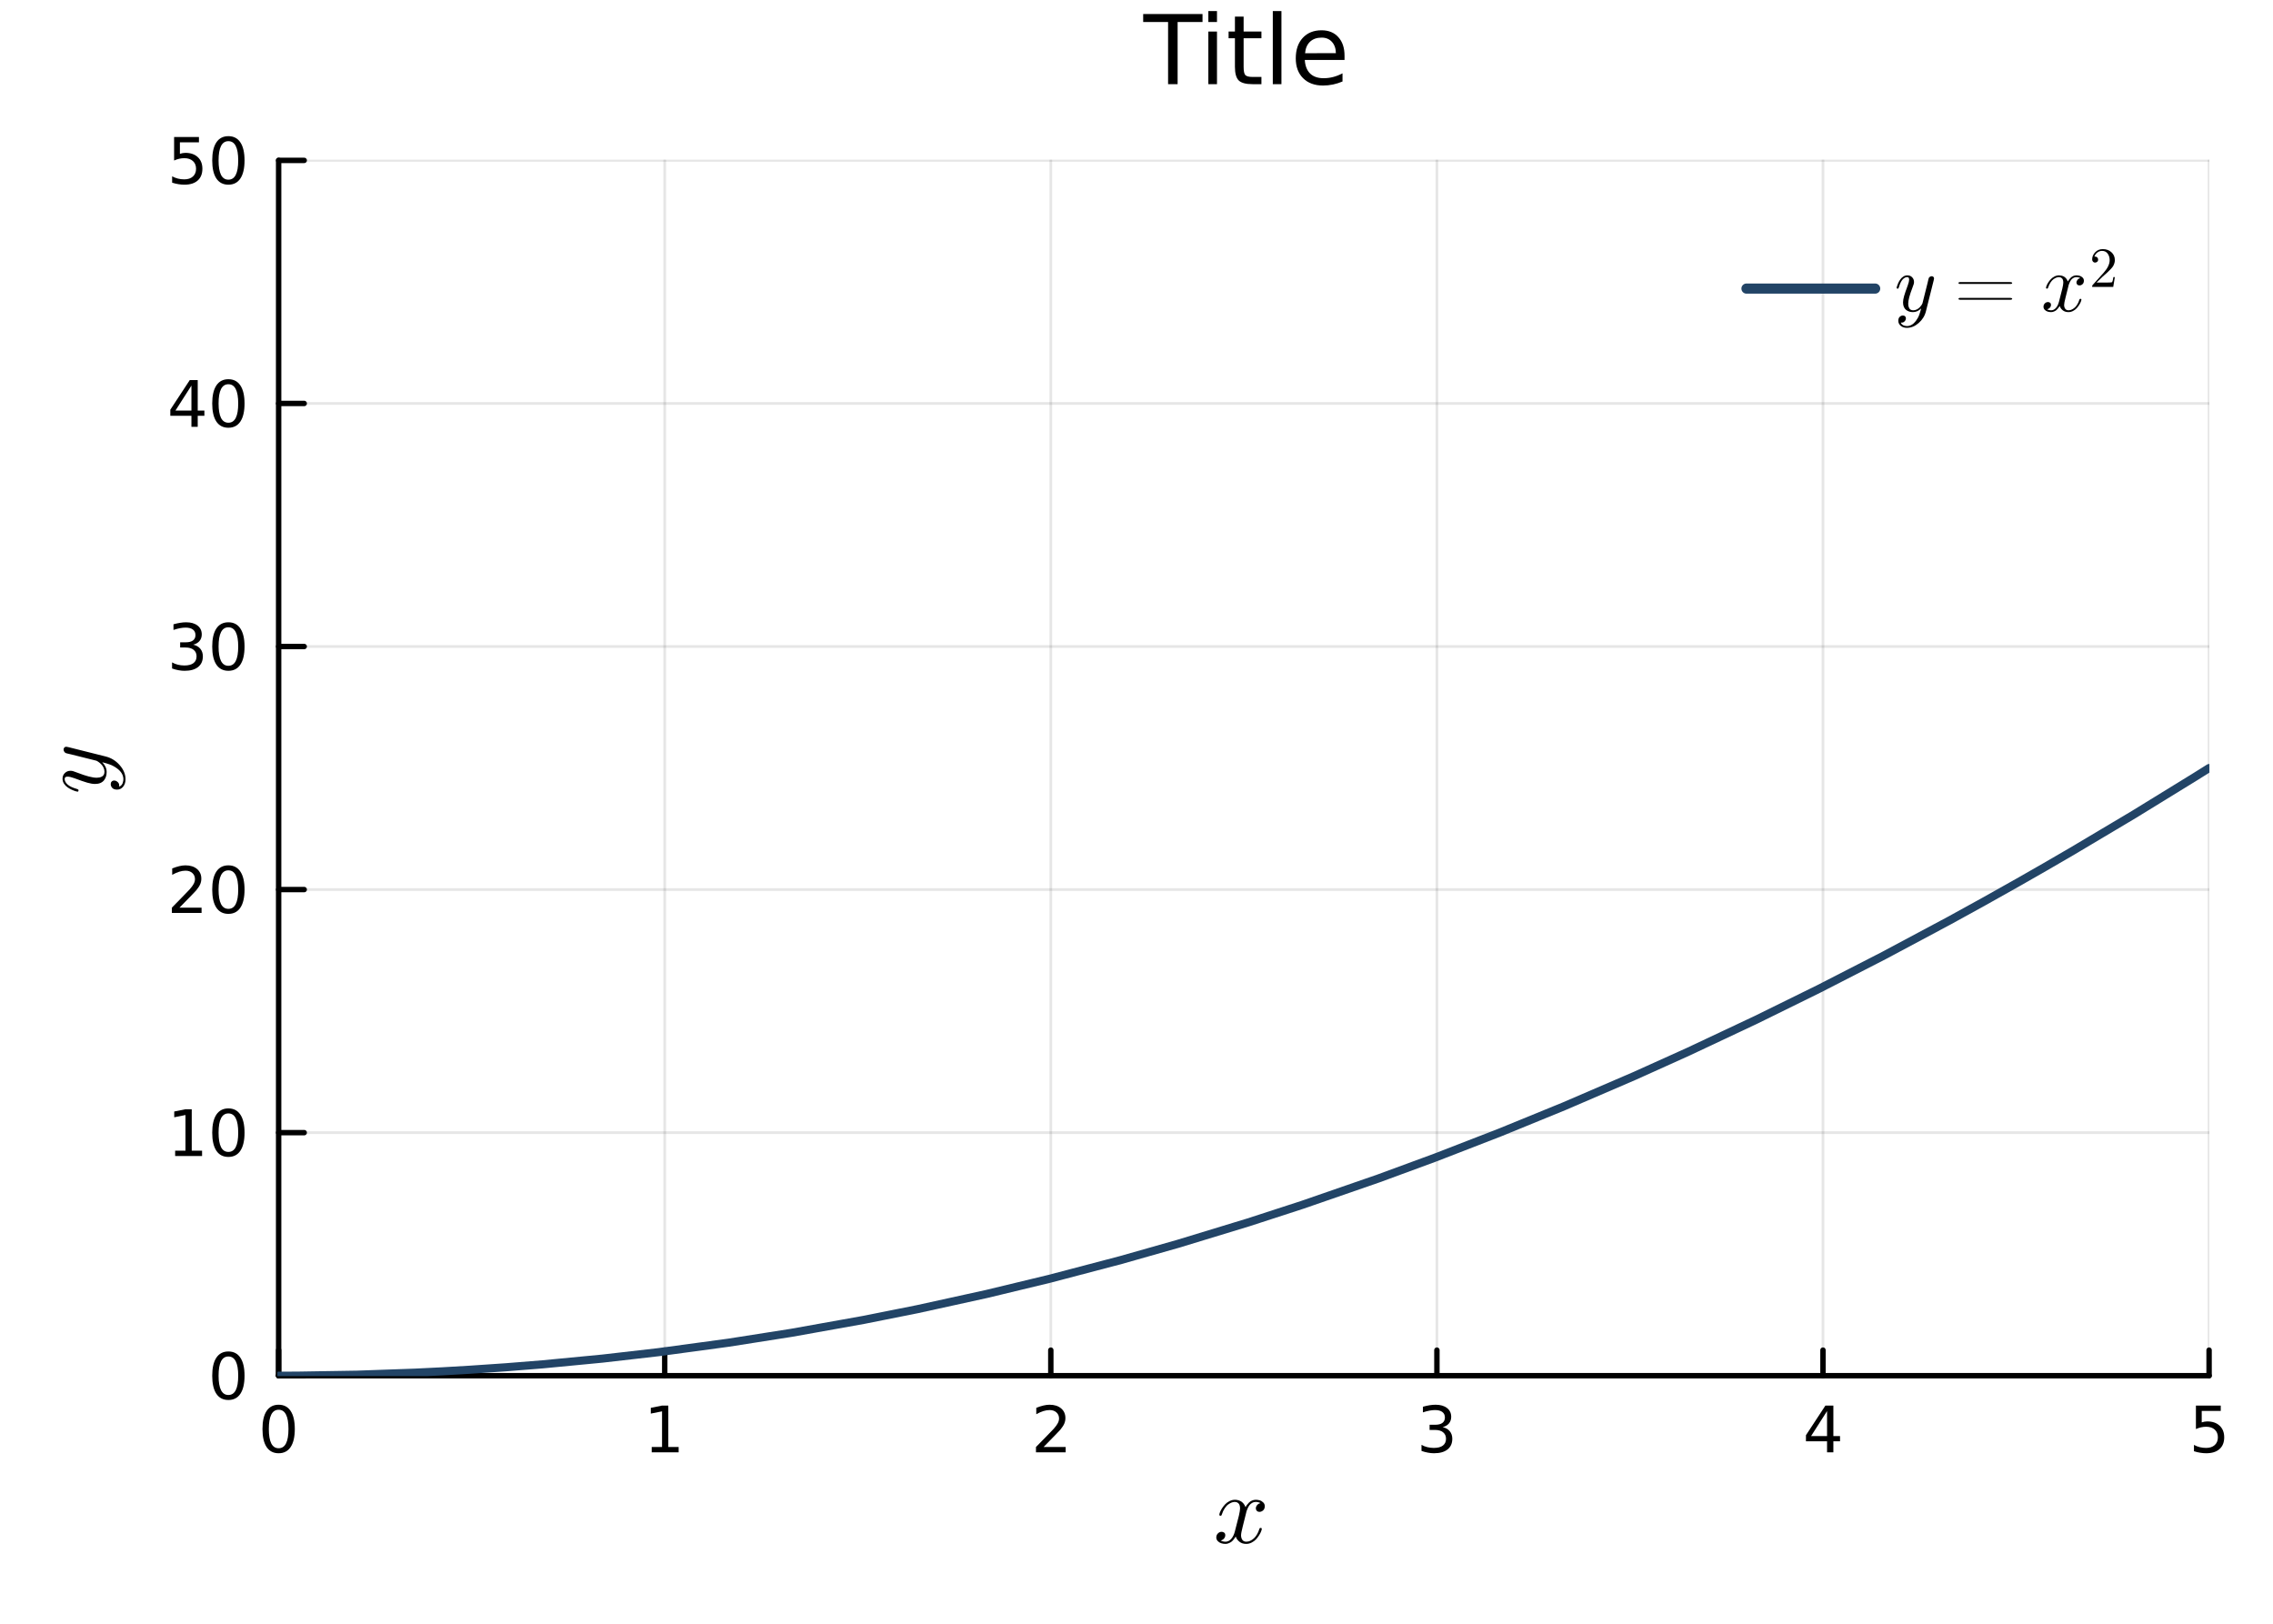 <?xml version="1.0" encoding="utf-8"?>
<svg xmlns="http://www.w3.org/2000/svg" xmlns:xlink="http://www.w3.org/1999/xlink" width="420" height="300" viewBox="0 0 1680 1200">
<defs>
  <clipPath id="clip900">
    <rect x="0" y="0" width="1680" height="1200"/>
  </clipPath>
</defs>
<defs>
  <clipPath id="clip901">
    <rect x="336" y="0" width="1177" height="1177"/>
  </clipPath>
</defs>
<defs>
  <clipPath id="clip902">
    <rect x="205" y="118" width="1428" height="899"/>
  </clipPath>
</defs>
<polyline clip-path="url(#clip902)" style="stroke:#000000; stroke-linecap:round; stroke-linejoin:round; stroke-width:2; stroke-opacity:0.1; fill:none" points="205.944,1016.69 205.944,118.535 "/>
<polyline clip-path="url(#clip902)" style="stroke:#000000; stroke-linecap:round; stroke-linejoin:round; stroke-width:2; stroke-opacity:0.1; fill:none" points="491.306,1016.69 491.306,118.535 "/>
<polyline clip-path="url(#clip902)" style="stroke:#000000; stroke-linecap:round; stroke-linejoin:round; stroke-width:2; stroke-opacity:0.1; fill:none" points="776.669,1016.69 776.669,118.535 "/>
<polyline clip-path="url(#clip902)" style="stroke:#000000; stroke-linecap:round; stroke-linejoin:round; stroke-width:2; stroke-opacity:0.1; fill:none" points="1062.03,1016.69 1062.03,118.535 "/>
<polyline clip-path="url(#clip902)" style="stroke:#000000; stroke-linecap:round; stroke-linejoin:round; stroke-width:2; stroke-opacity:0.1; fill:none" points="1347.39,1016.69 1347.39,118.535 "/>
<polyline clip-path="url(#clip902)" style="stroke:#000000; stroke-linecap:round; stroke-linejoin:round; stroke-width:2; stroke-opacity:0.1; fill:none" points="1632.76,1016.69 1632.76,118.535 "/>
<polyline clip-path="url(#clip902)" style="stroke:#000000; stroke-linecap:round; stroke-linejoin:round; stroke-width:2; stroke-opacity:0.1; fill:none" points="205.944,1016.69 1632.76,1016.69 "/>
<polyline clip-path="url(#clip902)" style="stroke:#000000; stroke-linecap:round; stroke-linejoin:round; stroke-width:2; stroke-opacity:0.1; fill:none" points="205.944,837.058 1632.76,837.058 "/>
<polyline clip-path="url(#clip902)" style="stroke:#000000; stroke-linecap:round; stroke-linejoin:round; stroke-width:2; stroke-opacity:0.1; fill:none" points="205.944,657.427 1632.76,657.427 "/>
<polyline clip-path="url(#clip902)" style="stroke:#000000; stroke-linecap:round; stroke-linejoin:round; stroke-width:2; stroke-opacity:0.1; fill:none" points="205.944,477.796 1632.76,477.796 "/>
<polyline clip-path="url(#clip902)" style="stroke:#000000; stroke-linecap:round; stroke-linejoin:round; stroke-width:2; stroke-opacity:0.1; fill:none" points="205.944,298.166 1632.76,298.166 "/>
<polyline clip-path="url(#clip902)" style="stroke:#000000; stroke-linecap:round; stroke-linejoin:round; stroke-width:2; stroke-opacity:0.1; fill:none" points="205.944,118.535 1632.76,118.535 "/>
<polyline clip-path="url(#clip900)" style="stroke:#000000; stroke-linecap:round; stroke-linejoin:round; stroke-width:4; stroke-opacity:1; fill:none" points="205.944,1016.69 1632.76,1016.69 "/>
<polyline clip-path="url(#clip900)" style="stroke:#000000; stroke-linecap:round; stroke-linejoin:round; stroke-width:4; stroke-opacity:1; fill:none" points="205.944,1016.69 205.944,997.791 "/>
<polyline clip-path="url(#clip900)" style="stroke:#000000; stroke-linecap:round; stroke-linejoin:round; stroke-width:4; stroke-opacity:1; fill:none" points="491.306,1016.69 491.306,997.791 "/>
<polyline clip-path="url(#clip900)" style="stroke:#000000; stroke-linecap:round; stroke-linejoin:round; stroke-width:4; stroke-opacity:1; fill:none" points="776.669,1016.69 776.669,997.791 "/>
<polyline clip-path="url(#clip900)" style="stroke:#000000; stroke-linecap:round; stroke-linejoin:round; stroke-width:4; stroke-opacity:1; fill:none" points="1062.03,1016.69 1062.03,997.791 "/>
<polyline clip-path="url(#clip900)" style="stroke:#000000; stroke-linecap:round; stroke-linejoin:round; stroke-width:4; stroke-opacity:1; fill:none" points="1347.39,1016.69 1347.39,997.791 "/>
<polyline clip-path="url(#clip900)" style="stroke:#000000; stroke-linecap:round; stroke-linejoin:round; stroke-width:4; stroke-opacity:1; fill:none" points="1632.76,1016.69 1632.76,997.791 "/>
<path clip-path="url(#clip900)" d="M205.944 1041.85 Q202.333 1041.85 200.504 1045.41 Q198.699 1048.95 198.699 1056.08 Q198.699 1063.19 200.504 1066.75 Q202.333 1070.3 205.944 1070.3 Q209.578 1070.3 211.384 1066.75 Q213.212 1063.19 213.212 1056.08 Q213.212 1048.95 211.384 1045.41 Q209.578 1041.85 205.944 1041.85 M205.944 1038.14 Q211.754 1038.14 214.81 1042.75 Q217.888 1047.33 217.888 1056.08 Q217.888 1064.81 214.81 1069.42 Q211.754 1074 205.944 1074 Q200.134 1074 197.055 1069.42 Q193.999 1064.81 193.999 1056.08 Q193.999 1047.33 197.055 1042.75 Q200.134 1038.14 205.944 1038.14 Z" fill="#000000" fill-rule="nonzero" fill-opacity="1" /><path clip-path="url(#clip900)" d="M481.688 1069.39 L489.327 1069.39 L489.327 1043.03 L481.017 1044.69 L481.017 1040.44 L489.281 1038.77 L493.957 1038.77 L493.957 1069.39 L501.596 1069.39 L501.596 1073.33 L481.688 1073.33 L481.688 1069.39 Z" fill="#000000" fill-rule="nonzero" fill-opacity="1" /><path clip-path="url(#clip900)" d="M771.321 1069.39 L787.641 1069.39 L787.641 1073.33 L765.696 1073.33 L765.696 1069.39 Q768.359 1066.64 772.942 1062.01 Q777.548 1057.36 778.729 1056.01 Q780.974 1053.49 781.854 1051.75 Q782.757 1050 782.757 1048.31 Q782.757 1045.55 780.812 1043.81 Q778.891 1042.08 775.789 1042.08 Q773.59 1042.08 771.136 1042.84 Q768.706 1043.61 765.928 1045.16 L765.928 1040.44 Q768.752 1039.3 771.206 1038.72 Q773.659 1038.14 775.696 1038.14 Q781.067 1038.14 784.261 1040.83 Q787.456 1043.51 787.456 1048 Q787.456 1050.13 786.645 1052.06 Q785.858 1053.95 783.752 1056.55 Q783.173 1057.22 780.071 1060.43 Q776.97 1063.63 771.321 1069.39 Z" fill="#000000" fill-rule="nonzero" fill-opacity="1" /><path clip-path="url(#clip900)" d="M1066.28 1054.69 Q1069.64 1055.41 1071.51 1057.68 Q1073.41 1059.95 1073.41 1063.28 Q1073.41 1068.4 1069.89 1071.2 Q1066.37 1074 1059.89 1074 Q1057.71 1074 1055.4 1073.56 Q1053.11 1073.14 1050.65 1072.29 L1050.65 1067.77 Q1052.6 1068.91 1054.91 1069.49 Q1057.23 1070.06 1059.75 1070.06 Q1064.15 1070.06 1066.44 1068.33 Q1068.76 1066.59 1068.76 1063.28 Q1068.76 1060.23 1066.6 1058.51 Q1064.47 1056.78 1060.65 1056.78 L1056.63 1056.78 L1056.63 1052.94 L1060.84 1052.94 Q1064.29 1052.94 1066.12 1051.57 Q1067.95 1050.18 1067.95 1047.59 Q1067.95 1044.93 1066.05 1043.51 Q1064.17 1042.08 1060.65 1042.08 Q1058.73 1042.08 1056.53 1042.5 Q1054.33 1042.91 1051.7 1043.79 L1051.7 1039.62 Q1054.36 1038.88 1056.67 1038.51 Q1059.01 1038.14 1061.07 1038.14 Q1066.39 1038.14 1069.5 1040.57 Q1072.6 1042.98 1072.6 1047.1 Q1072.6 1049.97 1070.95 1051.96 Q1069.31 1053.93 1066.28 1054.69 Z" fill="#000000" fill-rule="nonzero" fill-opacity="1" /><path clip-path="url(#clip900)" d="M1350.4 1042.84 L1338.6 1061.29 L1350.4 1061.29 L1350.4 1042.84 M1349.18 1038.77 L1355.06 1038.77 L1355.06 1061.29 L1359.99 1061.29 L1359.99 1065.18 L1355.06 1065.18 L1355.06 1073.33 L1350.4 1073.33 L1350.4 1065.18 L1334.8 1065.18 L1334.8 1060.67 L1349.18 1038.77 Z" fill="#000000" fill-rule="nonzero" fill-opacity="1" /><path clip-path="url(#clip900)" d="M1623.03 1038.77 L1641.39 1038.77 L1641.39 1042.7 L1627.32 1042.7 L1627.32 1051.18 Q1628.33 1050.83 1629.35 1050.67 Q1630.37 1050.48 1631.39 1050.48 Q1637.18 1050.48 1640.56 1053.65 Q1643.94 1056.82 1643.94 1062.24 Q1643.94 1067.82 1640.46 1070.92 Q1636.99 1074 1630.67 1074 Q1628.5 1074 1626.23 1073.63 Q1623.98 1073.26 1621.58 1072.52 L1621.58 1067.82 Q1623.66 1068.95 1625.88 1069.51 Q1628.1 1070.06 1630.58 1070.06 Q1634.58 1070.06 1636.92 1067.96 Q1639.26 1065.85 1639.26 1062.24 Q1639.26 1058.63 1636.92 1056.52 Q1634.58 1054.42 1630.58 1054.42 Q1628.71 1054.42 1626.83 1054.83 Q1624.98 1055.25 1623.03 1056.13 L1623.03 1038.77 Z" fill="#000000" fill-rule="nonzero" fill-opacity="1" /><path clip-path="url(#clip900)" d="M934.811 1113.12 Q934.811 1115.09 933.582 1116.22 Q932.352 1117.31 930.947 1117.31 Q929.611 1117.31 928.909 1116.53 Q928.206 1115.76 928.206 1114.78 Q928.206 1113.44 929.19 1112.28 Q930.174 1111.12 931.649 1110.88 Q930.209 1109.96 928.066 1109.96 Q926.66 1109.96 925.431 1110.7 Q924.236 1111.44 923.498 1112.39 Q922.796 1113.34 922.163 1114.71 Q921.566 1116.04 921.32 1116.85 Q921.109 1117.62 920.933 1118.47 L918.474 1128.3 Q917.28 1132.98 917.28 1134.63 Q917.28 1136.66 918.263 1138.03 Q919.247 1139.37 921.215 1139.37 Q921.987 1139.37 922.866 1139.16 Q923.744 1138.91 924.868 1138.28 Q926.028 1137.61 927.047 1136.63 Q928.101 1135.61 929.12 1133.89 Q930.139 1132.17 930.806 1129.95 Q931.017 1129.18 931.72 1129.18 Q932.598 1129.18 932.598 1129.88 Q932.598 1130.48 932.106 1131.75 Q931.649 1132.98 930.63 1134.59 Q929.647 1136.17 928.347 1137.61 Q927.047 1139.02 925.114 1140 Q923.182 1140.99 921.074 1140.99 Q918.053 1140.99 916.05 1139.37 Q914.047 1137.75 913.309 1135.5 Q913.134 1135.82 912.888 1136.24 Q912.642 1136.66 911.904 1137.61 Q911.201 1138.53 910.393 1139.23 Q909.585 1139.9 908.32 1140.42 Q907.091 1140.99 905.756 1140.99 Q904.069 1140.99 902.559 1140.49 Q901.083 1140 900.029 1138.88 Q898.975 1137.75 898.975 1136.21 Q898.975 1134.49 900.134 1133.29 Q901.329 1132.06 902.945 1132.06 Q903.964 1132.06 904.772 1132.66 Q905.615 1133.26 905.615 1134.56 Q905.615 1136 904.631 1137.09 Q903.648 1138.18 902.242 1138.46 Q903.683 1139.37 905.826 1139.37 Q908.145 1139.37 909.972 1137.33 Q911.799 1135.29 912.677 1131.89 Q914.855 1123.7 915.699 1120.05 Q916.542 1116.36 916.542 1114.78 Q916.542 1113.3 916.155 1112.28 Q915.769 1111.26 915.101 1110.81 Q914.469 1110.31 913.872 1110.14 Q913.309 1109.96 912.677 1109.96 Q911.623 1109.96 910.429 1110.38 Q909.269 1110.81 907.864 1111.79 Q906.494 1112.74 905.194 1114.71 Q903.894 1116.67 903.015 1119.38 Q902.84 1120.19 902.067 1120.19 Q901.223 1120.15 901.223 1119.45 Q901.223 1118.85 901.68 1117.62 Q902.172 1116.36 903.156 1114.78 Q904.175 1113.2 905.475 1111.79 Q906.81 1110.35 908.742 1109.37 Q910.71 1108.38 912.818 1108.38 Q913.766 1108.38 914.68 1108.59 Q915.628 1108.77 916.753 1109.3 Q917.912 1109.82 918.931 1110.98 Q919.95 1112.14 920.582 1113.83 Q921.004 1113.02 921.566 1112.25 Q922.163 1111.47 923.077 1110.52 Q924.025 1109.54 925.325 1108.98 Q926.66 1108.38 928.136 1108.38 Q929.576 1108.38 930.982 1108.77 Q932.387 1109.12 933.582 1110.28 Q934.811 1111.4 934.811 1113.12 Z" fill="#000000" fill-rule="nonzero" fill-opacity="1" /><polyline clip-path="url(#clip900)" style="stroke:#000000; stroke-linecap:round; stroke-linejoin:round; stroke-width:4; stroke-opacity:1; fill:none" points="205.944,1016.69 205.944,118.535 "/>
<polyline clip-path="url(#clip900)" style="stroke:#000000; stroke-linecap:round; stroke-linejoin:round; stroke-width:4; stroke-opacity:1; fill:none" points="205.944,1016.69 224.841,1016.69 "/>
<polyline clip-path="url(#clip900)" style="stroke:#000000; stroke-linecap:round; stroke-linejoin:round; stroke-width:4; stroke-opacity:1; fill:none" points="205.944,837.058 224.841,837.058 "/>
<polyline clip-path="url(#clip900)" style="stroke:#000000; stroke-linecap:round; stroke-linejoin:round; stroke-width:4; stroke-opacity:1; fill:none" points="205.944,657.427 224.841,657.427 "/>
<polyline clip-path="url(#clip900)" style="stroke:#000000; stroke-linecap:round; stroke-linejoin:round; stroke-width:4; stroke-opacity:1; fill:none" points="205.944,477.796 224.841,477.796 "/>
<polyline clip-path="url(#clip900)" style="stroke:#000000; stroke-linecap:round; stroke-linejoin:round; stroke-width:4; stroke-opacity:1; fill:none" points="205.944,298.166 224.841,298.166 "/>
<polyline clip-path="url(#clip900)" style="stroke:#000000; stroke-linecap:round; stroke-linejoin:round; stroke-width:4; stroke-opacity:1; fill:none" points="205.944,118.535 224.841,118.535 "/>
<path clip-path="url(#clip900)" d="M168.799 1002.49 Q165.188 1002.49 163.36 1006.05 Q161.554 1009.59 161.554 1016.72 Q161.554 1023.83 163.36 1027.39 Q165.188 1030.94 168.799 1030.94 Q172.434 1030.94 174.239 1027.39 Q176.068 1023.83 176.068 1016.72 Q176.068 1009.59 174.239 1006.05 Q172.434 1002.49 168.799 1002.49 M168.799 998.783 Q174.61 998.783 177.665 1003.39 Q180.744 1007.97 180.744 1016.72 Q180.744 1025.45 177.665 1030.06 Q174.61 1034.64 168.799 1034.64 Q162.989 1034.64 159.911 1030.06 Q156.855 1025.45 156.855 1016.72 Q156.855 1007.97 159.911 1003.39 Q162.989 998.783 168.799 998.783 Z" fill="#000000" fill-rule="nonzero" fill-opacity="1" /><path clip-path="url(#clip900)" d="M129.448 850.403 L137.087 850.403 L137.087 824.037 L128.777 825.704 L128.777 821.444 L137.04 819.778 L141.716 819.778 L141.716 850.403 L149.355 850.403 L149.355 854.338 L129.448 854.338 L129.448 850.403 Z" fill="#000000" fill-rule="nonzero" fill-opacity="1" /><path clip-path="url(#clip900)" d="M168.799 822.856 Q165.188 822.856 163.36 826.421 Q161.554 829.963 161.554 837.092 Q161.554 844.199 163.36 847.764 Q165.188 851.305 168.799 851.305 Q172.434 851.305 174.239 847.764 Q176.068 844.199 176.068 837.092 Q176.068 829.963 174.239 826.421 Q172.434 822.856 168.799 822.856 M168.799 819.153 Q174.61 819.153 177.665 823.759 Q180.744 828.342 180.744 837.092 Q180.744 845.819 177.665 850.426 Q174.61 855.009 168.799 855.009 Q162.989 855.009 159.911 850.426 Q156.855 845.819 156.855 837.092 Q156.855 828.342 159.911 823.759 Q162.989 819.153 168.799 819.153 Z" fill="#000000" fill-rule="nonzero" fill-opacity="1" /><path clip-path="url(#clip900)" d="M132.665 670.772 L148.985 670.772 L148.985 674.707 L127.04 674.707 L127.04 670.772 Q129.702 668.017 134.286 663.388 Q138.892 658.735 140.073 657.392 Q142.318 654.869 143.198 653.133 Q144.101 651.374 144.101 649.684 Q144.101 646.929 142.156 645.193 Q140.235 643.457 137.133 643.457 Q134.934 643.457 132.48 644.221 Q130.05 644.985 127.272 646.536 L127.272 641.814 Q130.096 640.679 132.55 640.101 Q135.003 639.522 137.04 639.522 Q142.411 639.522 145.605 642.207 Q148.8 644.892 148.8 649.383 Q148.8 651.513 147.989 653.434 Q147.202 655.332 145.096 657.925 Q144.517 658.596 141.415 661.814 Q138.314 665.008 132.665 670.772 Z" fill="#000000" fill-rule="nonzero" fill-opacity="1" /><path clip-path="url(#clip900)" d="M168.799 643.226 Q165.188 643.226 163.36 646.791 Q161.554 650.332 161.554 657.462 Q161.554 664.568 163.36 668.133 Q165.188 671.675 168.799 671.675 Q172.434 671.675 174.239 668.133 Q176.068 664.568 176.068 657.462 Q176.068 650.332 174.239 646.791 Q172.434 643.226 168.799 643.226 M168.799 639.522 Q174.61 639.522 177.665 644.129 Q180.744 648.712 180.744 657.462 Q180.744 666.189 177.665 670.795 Q174.61 675.378 168.799 675.378 Q162.989 675.378 159.911 670.795 Q156.855 666.189 156.855 657.462 Q156.855 648.712 159.911 644.129 Q162.989 639.522 168.799 639.522 Z" fill="#000000" fill-rule="nonzero" fill-opacity="1" /><path clip-path="url(#clip900)" d="M142.804 476.442 Q146.161 477.16 148.036 479.428 Q149.934 481.697 149.934 485.03 Q149.934 490.146 146.415 492.947 Q142.897 495.748 136.415 495.748 Q134.239 495.748 131.925 495.308 Q129.633 494.891 127.179 494.035 L127.179 489.521 Q129.124 490.655 131.439 491.234 Q133.753 491.812 136.276 491.812 Q140.675 491.812 142.966 490.076 Q145.281 488.34 145.281 485.03 Q145.281 481.975 143.128 480.262 Q140.999 478.526 137.179 478.526 L133.151 478.526 L133.151 474.683 L137.364 474.683 Q140.813 474.683 142.642 473.317 Q144.471 471.928 144.471 469.336 Q144.471 466.674 142.573 465.262 Q140.698 463.827 137.179 463.827 Q135.258 463.827 133.059 464.243 Q130.86 464.66 128.221 465.539 L128.221 461.373 Q130.883 460.632 133.198 460.262 Q135.536 459.891 137.596 459.891 Q142.92 459.891 146.022 462.322 Q149.124 464.729 149.124 468.85 Q149.124 471.72 147.48 473.711 Q145.837 475.678 142.804 476.442 Z" fill="#000000" fill-rule="nonzero" fill-opacity="1" /><path clip-path="url(#clip900)" d="M168.799 463.595 Q165.188 463.595 163.36 467.16 Q161.554 470.701 161.554 477.831 Q161.554 484.938 163.36 488.502 Q165.188 492.044 168.799 492.044 Q172.434 492.044 174.239 488.502 Q176.068 484.938 176.068 477.831 Q176.068 470.701 174.239 467.16 Q172.434 463.595 168.799 463.595 M168.799 459.891 Q174.61 459.891 177.665 464.498 Q180.744 469.081 180.744 477.831 Q180.744 486.558 177.665 491.164 Q174.61 495.748 168.799 495.748 Q162.989 495.748 159.911 491.164 Q156.855 486.558 156.855 477.831 Q156.855 469.081 159.911 464.498 Q162.989 459.891 168.799 459.891 Z" fill="#000000" fill-rule="nonzero" fill-opacity="1" /><path clip-path="url(#clip900)" d="M141.485 284.96 L129.679 303.409 L141.485 303.409 L141.485 284.96 M140.258 280.886 L146.138 280.886 L146.138 303.409 L151.068 303.409 L151.068 307.298 L146.138 307.298 L146.138 315.446 L141.485 315.446 L141.485 307.298 L125.883 307.298 L125.883 302.784 L140.258 280.886 Z" fill="#000000" fill-rule="nonzero" fill-opacity="1" /><path clip-path="url(#clip900)" d="M168.799 283.964 Q165.188 283.964 163.36 287.529 Q161.554 291.071 161.554 298.2 Q161.554 305.307 163.36 308.872 Q165.188 312.413 168.799 312.413 Q172.434 312.413 174.239 308.872 Q176.068 305.307 176.068 298.2 Q176.068 291.071 174.239 287.529 Q172.434 283.964 168.799 283.964 M168.799 280.261 Q174.61 280.261 177.665 284.867 Q180.744 289.45 180.744 298.2 Q180.744 306.927 177.665 311.534 Q174.61 316.117 168.799 316.117 Q162.989 316.117 159.911 311.534 Q156.855 306.927 156.855 298.2 Q156.855 289.45 159.911 284.867 Q162.989 280.261 168.799 280.261 Z" fill="#000000" fill-rule="nonzero" fill-opacity="1" /><path clip-path="url(#clip900)" d="M128.684 101.255 L147.04 101.255 L147.04 105.19 L132.966 105.19 L132.966 113.662 Q133.985 113.315 135.003 113.153 Q136.022 112.968 137.04 112.968 Q142.827 112.968 146.207 116.139 Q149.587 119.31 149.587 124.727 Q149.587 130.306 146.114 133.408 Q142.642 136.486 136.323 136.486 Q134.147 136.486 131.878 136.116 Q129.633 135.746 127.226 135.005 L127.226 130.306 Q129.309 131.44 131.531 131.996 Q133.753 132.551 136.23 132.551 Q140.235 132.551 142.573 130.445 Q144.911 128.338 144.911 124.727 Q144.911 121.116 142.573 119.01 Q140.235 116.903 136.23 116.903 Q134.355 116.903 132.48 117.32 Q130.628 117.736 128.684 118.616 L128.684 101.255 Z" fill="#000000" fill-rule="nonzero" fill-opacity="1" /><path clip-path="url(#clip900)" d="M168.799 104.334 Q165.188 104.334 163.36 107.898 Q161.554 111.44 161.554 118.57 Q161.554 125.676 163.36 129.241 Q165.188 132.783 168.799 132.783 Q172.434 132.783 174.239 129.241 Q176.068 125.676 176.068 118.57 Q176.068 111.44 174.239 107.898 Q172.434 104.334 168.799 104.334 M168.799 100.63 Q174.61 100.63 177.665 105.236 Q180.744 109.82 180.744 118.57 Q180.744 127.297 177.665 131.903 Q174.61 136.486 168.799 136.486 Q162.989 136.486 159.911 131.903 Q156.855 127.297 156.855 118.57 Q156.855 109.82 159.911 105.236 Q162.989 100.63 168.799 100.63 Z" fill="#000000" fill-rule="nonzero" fill-opacity="1" /><path clip-path="url(#clip900)" d="M48.962 551.862 Q49.454 551.862 50.613 552.178 L78.088 559.065 Q84.201 560.575 88.487 565.494 Q92.773 570.378 92.773 575.929 Q92.773 579.266 90.982 581.41 Q89.225 583.553 86.52 583.553 Q84.131 583.553 82.971 582.288 Q81.847 581.023 81.847 579.512 Q81.847 579.021 81.987 578.493 Q82.128 577.966 82.725 577.404 Q83.323 576.842 84.341 576.842 Q85.993 576.842 87.293 578.283 Q87.89 578.985 88.03 579.653 Q88.171 580.285 88.171 581.374 Q89.155 580.953 89.822 580.18 Q90.49 579.407 90.736 578.529 Q91.017 577.65 91.087 577.088 Q91.192 576.491 91.192 575.929 Q91.192 571.432 86.66 567.989 Q85.29 566.97 83.92 566.232 Q82.585 565.459 80.933 564.897 Q79.317 564.335 78.439 564.089 Q77.561 563.808 75.558 563.316 Q78.825 566.583 78.825 570.588 Q78.825 572.275 78.369 573.786 Q77.912 575.261 76.963 576.561 Q75.98 577.861 74.258 578.634 Q72.536 579.372 70.253 579.372 Q67.829 579.372 64.526 578.423 Q61.223 577.475 55.145 575.191 Q51.737 573.961 50.086 573.961 Q49.278 573.961 48.786 574.137 Q48.259 574.313 48.083 574.664 Q47.873 575.015 47.837 575.226 Q47.802 575.402 47.802 575.753 Q47.802 577.826 49.91 579.758 Q52.018 581.691 56.726 583.026 Q57.605 583.307 57.815 583.482 Q58.026 583.658 58.026 584.185 Q57.991 585.063 57.288 585.063 Q57.007 585.063 55.918 584.747 Q54.794 584.431 53.143 583.693 Q51.456 582.92 49.946 581.866 Q48.4 580.812 47.31 579.161 Q46.221 577.475 46.221 575.542 Q46.221 572.907 47.943 571.291 Q49.629 569.64 52.124 569.64 Q53.143 569.64 54.056 569.921 Q54.934 570.167 57.288 571.08 Q66.775 574.769 71.412 574.769 Q72.536 574.769 73.485 574.594 Q74.398 574.383 75.312 573.926 Q76.19 573.469 76.717 572.556 Q77.209 571.607 77.209 570.307 Q77.209 568.656 76.436 567.11 Q75.628 565.529 74.539 564.545 Q73.45 563.527 72.536 562.929 Q71.588 562.297 71.096 562.156 L58.167 558.924 L52.405 557.484 Q49.278 556.816 48.505 556.5 Q47.767 556.078 47.381 555.34 Q46.994 554.603 46.994 553.97 Q46.994 553.092 47.521 552.495 Q48.048 551.862 48.962 551.862 Z" fill="#000000" fill-rule="nonzero" fill-opacity="1" /><path clip-path="url(#clip900)" d="M844.941 10.368 L888.794 10.368 L888.794 16.271 L870.392 16.271 L870.392 62.208 L863.343 62.208 L863.343 16.271 L844.941 16.271 L844.941 10.368 Z" fill="#000000" fill-rule="nonzero" fill-opacity="1" /><path clip-path="url(#clip900)" d="M893.1 23.319 L899.489 23.319 L899.489 62.208 L893.1 62.208 L893.1 23.319 M893.1 8.181 L899.489 8.181 L899.489 16.271 L893.1 16.271 L893.1 8.181 Z" fill="#000000" fill-rule="nonzero" fill-opacity="1" /><path clip-path="url(#clip900)" d="M919.176 12.278 L919.176 23.319 L932.336 23.319 L932.336 28.285 L919.176 28.285 L919.176 49.396 Q919.176 54.153 920.461 55.507 Q921.78 56.861 925.773 56.861 L932.336 56.861 L932.336 62.208 L925.773 62.208 Q918.378 62.208 915.565 59.465 Q912.753 56.687 912.753 49.396 L912.753 28.285 L908.065 28.285 L908.065 23.319 L912.753 23.319 L912.753 12.278 L919.176 12.278 Z" fill="#000000" fill-rule="nonzero" fill-opacity="1" /><path clip-path="url(#clip900)" d="M940.739 8.181 L947.127 8.181 L947.127 62.208 L940.739 62.208 L940.739 8.181 Z" fill="#000000" fill-rule="nonzero" fill-opacity="1" /><path clip-path="url(#clip900)" d="M993.759 41.166 L993.759 44.291 L964.384 44.291 Q964.801 50.889 968.343 54.361 Q971.919 57.798 978.273 57.798 Q981.954 57.798 985.391 56.895 Q988.863 55.993 992.266 54.187 L992.266 60.229 Q988.829 61.687 985.218 62.451 Q981.606 63.215 977.891 63.215 Q968.586 63.215 963.134 57.798 Q957.718 52.382 957.718 43.146 Q957.718 33.597 962.857 28.007 Q968.03 22.382 976.78 22.382 Q984.627 22.382 989.176 27.451 Q993.759 32.486 993.759 41.166 M987.37 39.291 Q987.301 34.048 984.419 30.923 Q981.572 27.799 976.85 27.799 Q971.502 27.799 968.273 30.819 Q965.079 33.84 964.593 39.326 L987.37 39.291 Z" fill="#000000" fill-rule="nonzero" fill-opacity="1" /><polyline clip-path="url(#clip902)" style="stroke:#224466; stroke-linecap:round; stroke-linejoin:round; stroke-width:6; stroke-opacity:1; fill:none" points="205.944,1016.69 213.309,1016.68 220.674,1016.64 263.81,1015.95 306.946,1014.44 327.013,1013.46 347.08,1012.29 373.977,1010.46 400.874,1008.31 445.325,1004.05 486.659,999.306 538.549,992.285 585.094,984.977 638.371,975.44 678.195,967.492 729.132,956.307 775.621,945.1 828.532,931.184 870.476,919.275 922.586,903.398 962.494,890.429 1018.76,870.951 1060.8,855.484 1108.62,836.947 1155.97,817.594 1208.07,795.16 1247.86,777.217 1298.08,753.578 1344.52,730.724 1392.42,706.157 1440.97,680.223 1466.32,666.27 1491.67,652.033 1511.64,640.618 1531.6,629.028 1577.08,601.976 1622.55,574.012 1627.65,570.818 1632.76,567.612 "/>
<path clip-path="url(#clip900)" d="M1274.99 278.073 L1585.2 278.073 L1585.2 148.473 L1274.99 148.473  Z" fill="#000000" fill-rule="evenodd" fill-opacity="0"/>
<polyline clip-path="url(#clip900)" style="stroke:#000000; stroke-linecap:round; stroke-linejoin:round; stroke-width:4; stroke-opacity:0; fill:none" points="1274.99,278.073 1585.2,278.073 1585.2,148.473 1274.99,148.473 1274.99,278.073 "/>
<polyline clip-path="url(#clip900)" style="stroke:#224466; stroke-linecap:round; stroke-linejoin:round; stroke-width:7.5; stroke-opacity:1; fill:none" points="1290.84,213.273 1385.96,213.273 "/>
<path clip-path="url(#clip900)" d="M1429.48 205.778 Q1429.48 206.187 1429.22 207.154 L1423.48 230.049 Q1422.22 235.143 1418.12 238.715 Q1414.05 242.287 1409.43 242.287 Q1406.65 242.287 1404.86 240.794 Q1403.07 239.33 1403.07 237.076 Q1403.07 235.085 1404.13 234.119 Q1405.18 233.182 1406.44 233.182 Q1406.85 233.182 1407.29 233.299 Q1407.73 233.416 1408.2 233.914 Q1408.67 234.412 1408.67 235.261 Q1408.67 236.637 1407.47 237.72 Q1406.88 238.218 1406.32 238.335 Q1405.8 238.452 1404.89 238.452 Q1405.24 239.272 1405.88 239.828 Q1406.53 240.384 1407.26 240.589 Q1407.99 240.823 1408.46 240.882 Q1408.96 240.97 1409.43 240.97 Q1413.18 240.97 1416.04 237.193 Q1416.89 236.051 1417.51 234.909 Q1418.15 233.797 1418.62 232.421 Q1419.09 231.074 1419.29 230.342 Q1419.53 229.61 1419.94 227.941 Q1417.22 230.664 1413.88 230.664 Q1412.47 230.664 1411.21 230.283 Q1409.98 229.903 1408.9 229.112 Q1407.82 228.292 1407.17 226.858 Q1406.56 225.423 1406.56 223.52 Q1406.56 221.5 1407.35 218.748 Q1408.14 215.996 1410.04 210.931 Q1411.07 208.091 1411.07 206.714 Q1411.07 206.041 1410.92 205.631 Q1410.77 205.192 1410.48 205.046 Q1410.19 204.87 1410.01 204.841 Q1409.87 204.811 1409.57 204.811 Q1407.85 204.811 1406.24 206.568 Q1404.63 208.325 1403.51 212.248 Q1403.28 212.98 1403.13 213.156 Q1402.99 213.331 1402.55 213.331 Q1401.82 213.302 1401.82 212.716 Q1401.82 212.482 1402.08 211.575 Q1402.34 210.638 1402.96 209.262 Q1403.6 207.856 1404.48 206.597 Q1405.36 205.309 1406.73 204.402 Q1408.14 203.494 1409.75 203.494 Q1411.95 203.494 1413.29 204.929 Q1414.67 206.334 1414.67 208.413 Q1414.67 209.262 1414.43 210.023 Q1414.23 210.755 1413.47 212.716 Q1410.39 220.622 1410.39 224.486 Q1410.39 225.423 1410.54 226.214 Q1410.72 226.975 1411.1 227.736 Q1411.48 228.468 1412.24 228.907 Q1413.03 229.317 1414.11 229.317 Q1415.49 229.317 1416.78 228.673 Q1418.09 228 1418.91 227.092 Q1419.76 226.184 1420.26 225.423 Q1420.79 224.633 1420.9 224.223 L1423.6 213.448 L1424.8 208.647 Q1425.35 206.041 1425.62 205.397 Q1425.97 204.782 1426.58 204.46 Q1427.2 204.138 1427.73 204.138 Q1428.46 204.138 1428.96 204.577 Q1429.48 205.016 1429.48 205.778 Z" fill="#000000" fill-rule="nonzero" fill-opacity="1" /><path clip-path="url(#clip900)" d="M1447.54 220.885 Q1447.6 220.153 1448.74 220.153 L1485.48 220.153 Q1487.21 220.153 1487.24 220.826 Q1487.24 221.558 1485.6 221.529 L1449.15 221.529 Q1447.54 221.558 1447.54 220.885 M1447.54 209.174 Q1447.54 208.442 1448.8 208.471 L1485.42 208.471 Q1487.21 208.471 1487.24 209.174 Q1487.24 209.847 1485.72 209.847 L1448.74 209.847 Q1447.54 209.847 1447.54 209.174 Z" fill="#000000" fill-rule="nonzero" fill-opacity="1" /><path clip-path="url(#clip900)" d="M1540.23 207.446 Q1540.23 209.086 1539.21 210.023 Q1538.18 210.931 1537.01 210.931 Q1535.9 210.931 1535.31 210.286 Q1534.73 209.642 1534.73 208.822 Q1534.73 207.71 1535.55 206.744 Q1536.37 205.778 1537.6 205.573 Q1536.4 204.811 1534.61 204.811 Q1533.44 204.811 1532.41 205.426 Q1531.42 206.041 1530.8 206.832 Q1530.22 207.622 1529.69 208.764 Q1529.19 209.877 1528.99 210.55 Q1528.81 211.194 1528.67 211.897 L1526.62 220.095 Q1525.62 223.989 1525.62 225.365 Q1525.62 227.063 1526.44 228.205 Q1527.26 229.317 1528.9 229.317 Q1529.55 229.317 1530.28 229.141 Q1531.01 228.937 1531.95 228.41 Q1532.91 227.853 1533.76 227.033 Q1534.64 226.184 1535.49 224.75 Q1536.34 223.315 1536.89 221.471 Q1537.07 220.826 1537.66 220.826 Q1538.39 220.826 1538.39 221.412 Q1538.39 221.91 1537.98 222.964 Q1537.6 223.989 1536.75 225.335 Q1535.93 226.653 1534.84 227.853 Q1533.76 229.024 1532.15 229.844 Q1530.54 230.664 1528.78 230.664 Q1526.27 230.664 1524.6 229.317 Q1522.93 227.97 1522.31 226.097 Q1522.17 226.36 1521.96 226.711 Q1521.76 227.063 1521.14 227.853 Q1520.56 228.614 1519.88 229.2 Q1519.21 229.756 1518.16 230.195 Q1517.13 230.664 1516.02 230.664 Q1514.61 230.664 1513.35 230.254 Q1512.12 229.844 1511.25 228.907 Q1510.37 227.97 1510.37 226.682 Q1510.37 225.247 1511.33 224.252 Q1512.33 223.227 1513.68 223.227 Q1514.53 223.227 1515.2 223.725 Q1515.9 224.223 1515.9 225.306 Q1515.9 226.506 1515.08 227.414 Q1514.26 228.322 1513.09 228.556 Q1514.29 229.317 1516.08 229.317 Q1518.01 229.317 1519.53 227.619 Q1521.05 225.921 1521.79 223.081 Q1523.6 216.259 1524.3 213.214 Q1525.01 210.14 1525.01 208.822 Q1525.01 207.593 1524.69 206.744 Q1524.36 205.895 1523.81 205.514 Q1523.28 205.104 1522.78 204.958 Q1522.31 204.811 1521.79 204.811 Q1520.91 204.811 1519.91 205.163 Q1518.95 205.514 1517.78 206.334 Q1516.63 207.124 1515.55 208.764 Q1514.47 210.404 1513.74 212.658 Q1513.59 213.331 1512.94 213.331 Q1512.24 213.302 1512.24 212.716 Q1512.24 212.219 1512.62 211.194 Q1513.03 210.14 1513.85 208.822 Q1514.7 207.505 1515.78 206.334 Q1516.9 205.133 1518.51 204.314 Q1520.15 203.494 1521.9 203.494 Q1522.69 203.494 1523.46 203.67 Q1524.25 203.816 1525.18 204.255 Q1526.15 204.694 1527 205.66 Q1527.85 206.627 1528.37 208.032 Q1528.73 207.359 1529.19 206.714 Q1529.69 206.07 1530.45 205.28 Q1531.24 204.46 1532.33 203.992 Q1533.44 203.494 1534.67 203.494 Q1535.87 203.494 1537.04 203.816 Q1538.21 204.109 1539.21 205.075 Q1540.23 206.012 1540.23 207.446 Z" fill="#000000" fill-rule="nonzero" fill-opacity="1" /><path clip-path="url(#clip900)" d="M1546.34 212.057 Q1546.34 211.299 1546.4 211.073 Q1546.49 210.848 1546.81 210.499 L1554.87 201.523 Q1559.28 196.563 1559.28 192.239 Q1559.28 189.431 1557.8 187.422 Q1556.34 185.414 1553.66 185.414 Q1551.82 185.414 1550.26 186.541 Q1548.7 187.668 1547.98 189.677 Q1548.11 189.636 1548.54 189.636 Q1549.58 189.636 1550.16 190.292 Q1550.75 190.947 1550.75 191.829 Q1550.75 192.956 1550.01 193.509 Q1549.29 194.042 1548.58 194.042 Q1548.29 194.042 1547.9 193.981 Q1547.53 193.919 1546.94 193.345 Q1546.34 192.751 1546.34 191.706 Q1546.34 188.775 1548.56 186.439 Q1550.79 184.102 1554.19 184.102 Q1558.05 184.102 1560.57 186.398 Q1563.11 188.673 1563.11 192.239 Q1563.11 193.489 1562.72 194.637 Q1562.35 195.764 1561.84 196.645 Q1561.35 197.526 1559.99 198.94 Q1558.64 200.355 1557.55 201.359 Q1556.47 202.363 1554.03 204.494 L1549.58 208.819 L1557.14 208.819 Q1560.83 208.819 1561.12 208.491 Q1561.53 207.897 1562.04 204.761 L1563.11 204.761 L1561.92 212.057 L1546.34 212.057 Z" fill="#000000" fill-rule="nonzero" fill-opacity="1" /></svg>
